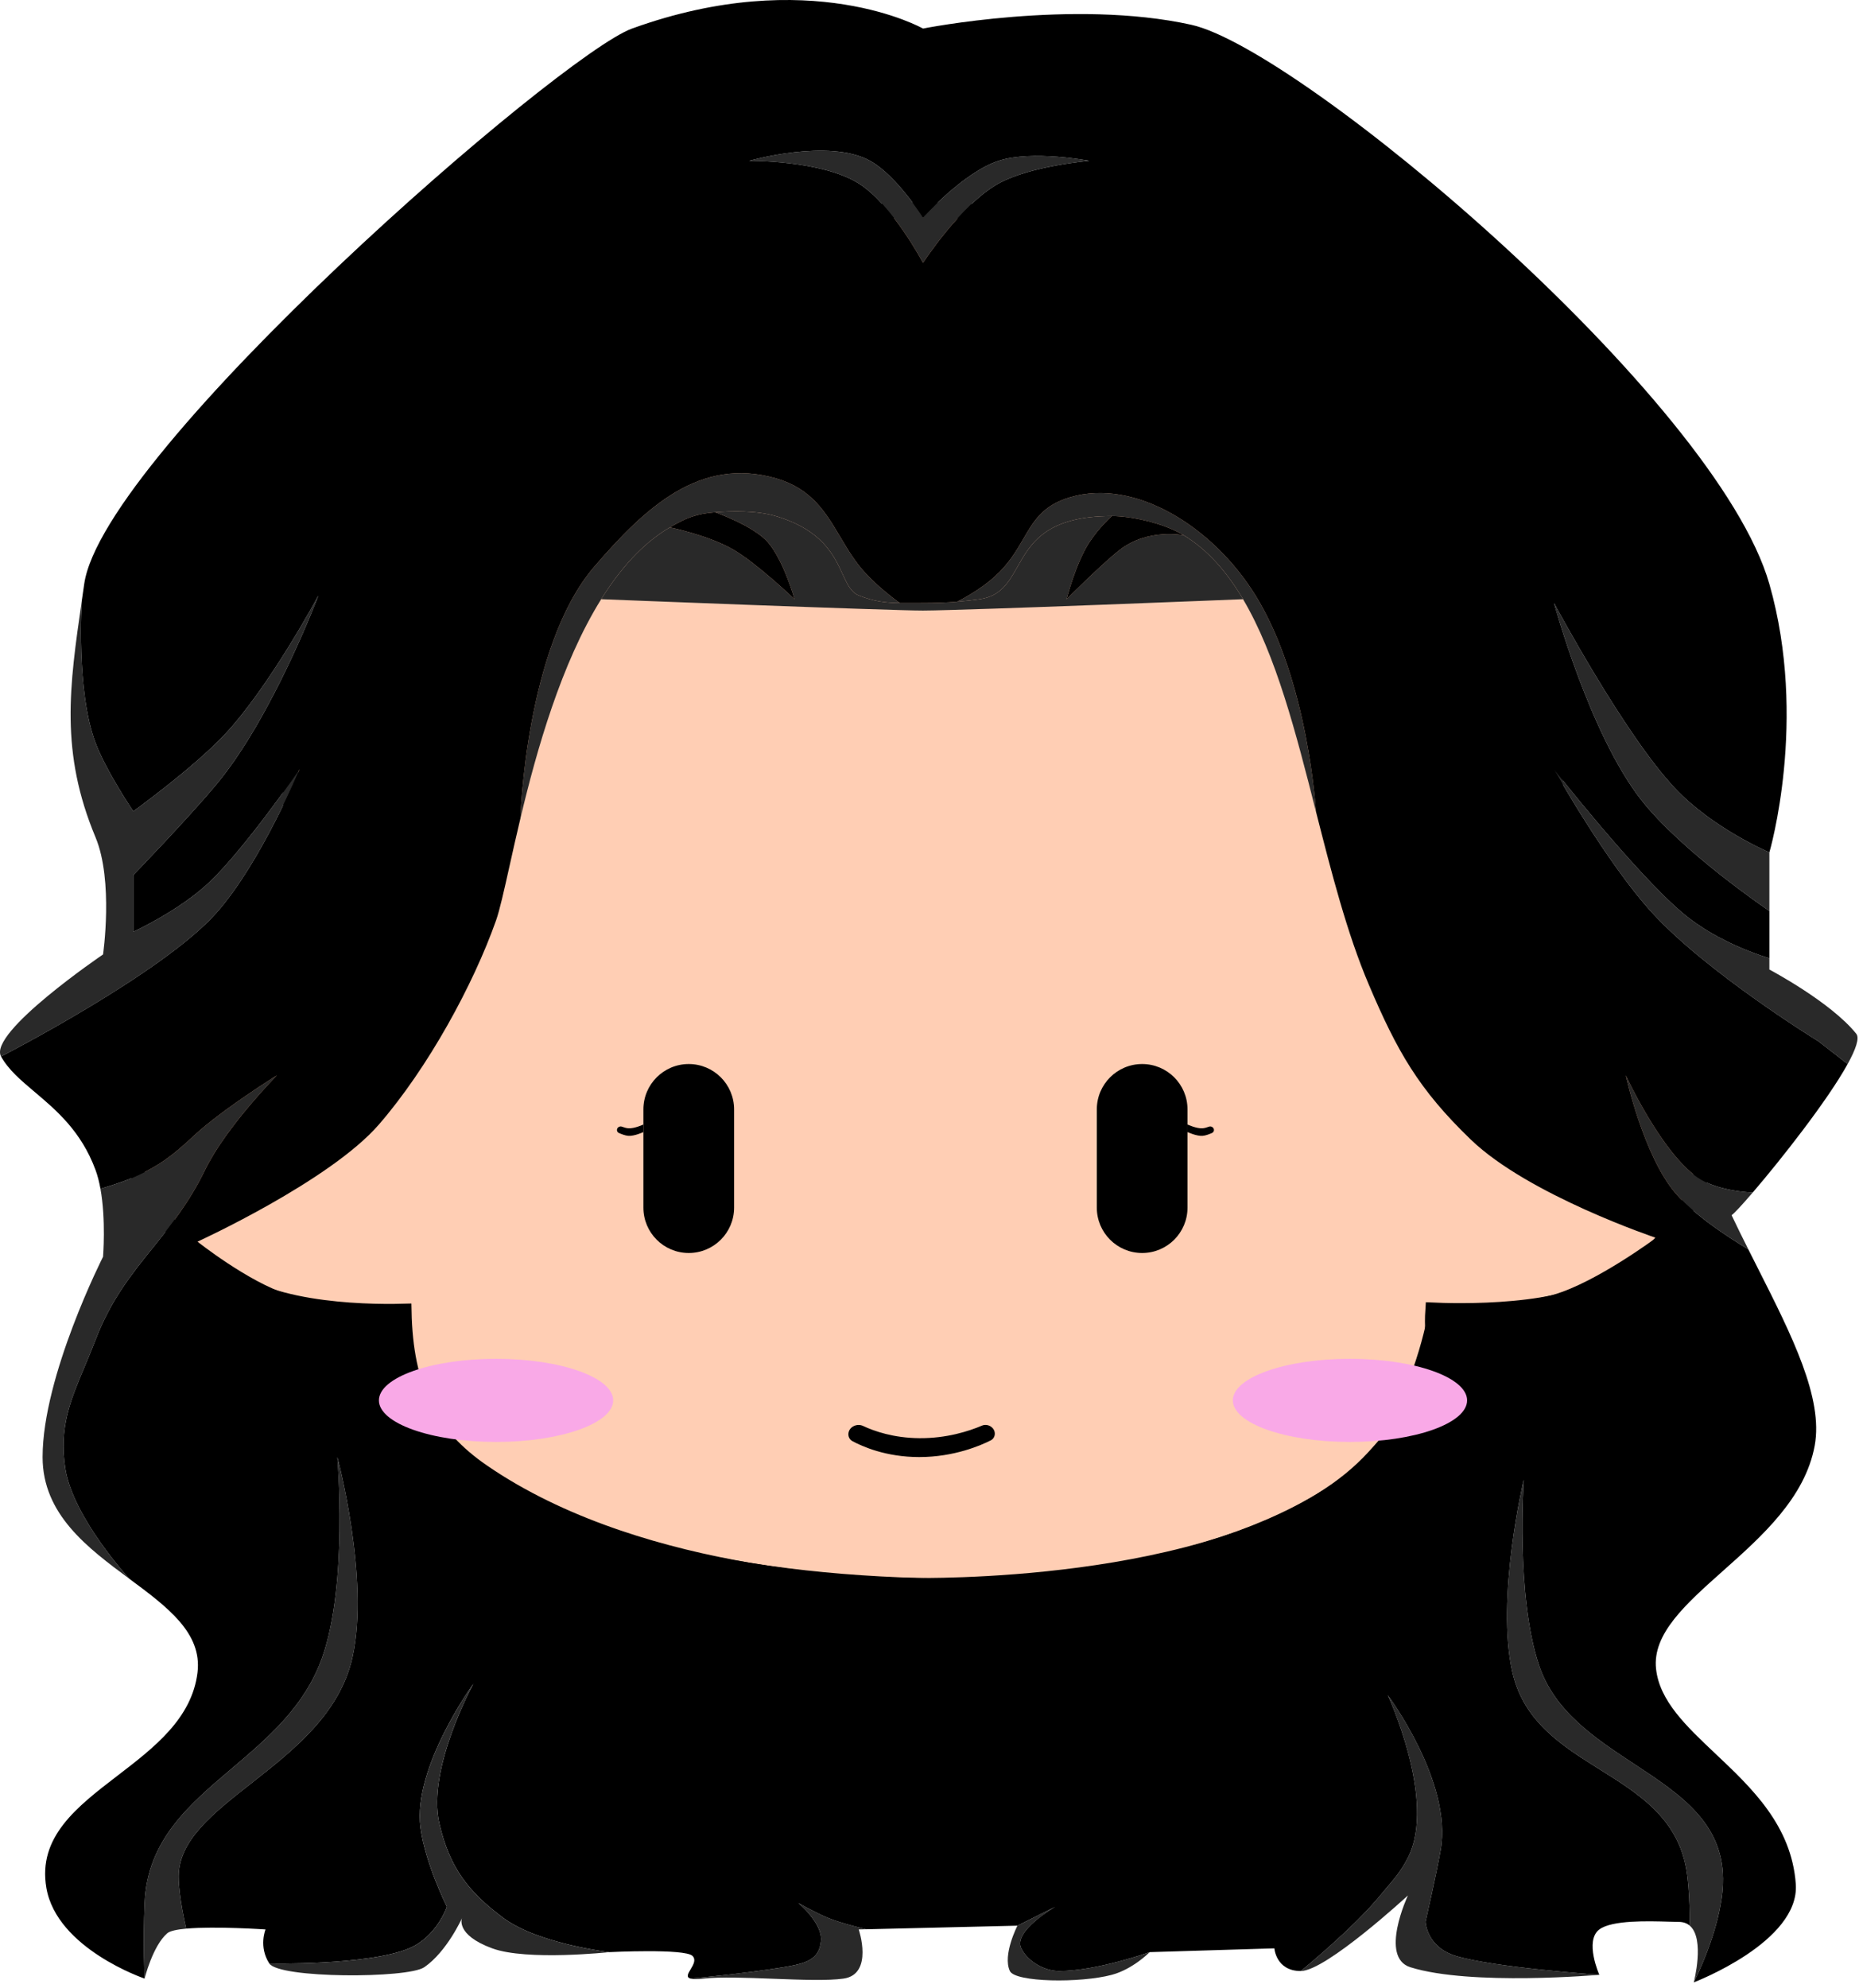 <svg width="246" height="263" viewBox="0 0 246 263" fill="none" xmlns="http://www.w3.org/2000/svg">
<path d="M121.541 27.778C155.549 27.778 179.936 42.318 192.741 61.941L193.516 63.147C208.857 87.478 207.379 110.732 202.331 130.424C203.208 129.941 204.309 129.373 205.535 128.828C208.525 127.498 212.493 126.19 215.811 126.794L216.236 126.877C220.587 127.791 223.633 130.328 225.442 133.75C227.177 137.03 227.752 141.079 227.353 145.235L227.26 146.068C226.596 151.295 225.326 156.187 222.785 160.418C220.313 164.535 216.67 167.977 211.33 170.502L210.808 170.744C206.841 172.539 201.249 173.154 196.756 173.341C194.489 173.436 192.462 173.422 191.002 173.384C190.455 173.37 189.986 173.352 189.614 173.335C189.544 174.379 189.546 175.364 189.628 176.29L189.633 176.352L189.631 176.414C189.39 183.091 186.82 187.158 182.689 191.82L181.843 192.76C173.988 201.375 159.978 205.587 147.562 207.677C135.082 209.778 123.928 209.778 121.541 209.778C119.136 209.778 110.033 209.653 98.89 207.717C88.109 205.844 75.335 202.261 64.87 195.386L63.865 194.71C60.433 192.351 57.804 189.609 56.048 186.003C54.407 182.634 53.56 178.577 53.46 173.489C53.088 173.499 52.627 173.511 52.092 173.515C50.606 173.527 48.544 173.497 46.242 173.333C41.825 173.016 36.361 172.192 32.407 170.091L32.029 169.884C21.704 164.032 16.141 155.201 16.141 145.287L16.154 144.415C16.294 140.052 17.488 135.687 19.977 132.32C22.661 128.69 26.804 126.287 32.523 126.287C37.08 126.287 40.749 128.303 43.243 130.265C43.449 130.427 43.647 130.59 43.838 130.751C40.911 122.39 38.421 114.025 38.43 104.399C38.44 93.061 41.908 80.074 51.955 63.283L52.542 62.331C58.754 52.53 69.556 44.019 81.822 37.906C94.493 31.591 108.84 27.778 121.541 27.778Z" fill="#FFCEB4" stroke="black" stroke-width="2"/>
<path d="M19.136 261.778C19.136 261.778 20.205 257.436 22.136 255.778C22.496 255.469 23.429 255.28 24.641 255.17C24.641 255.17 23.641 250.998 23.641 248.278C23.641 243.486 28.187 239.918 33.275 235.924C38.806 231.583 44.977 226.739 46.641 219.278C48.955 208.9 44.641 192.778 44.641 192.778C44.641 192.778 46.092 209.49 42.641 219.278C40.349 225.778 35.441 229.94 30.699 233.963C24.976 238.817 19.493 243.468 19.136 251.778C18.906 257.134 19.136 261.778 19.136 261.778Z" fill="#292929"/>
<path d="M13.636 166.278C13.636 166.278 5.636 182.031 5.636 192.778C5.636 200.373 11.625 204.812 17.138 208.899C17.138 208.899 9.654 200.804 8.641 194.278C7.803 188.887 9.305 185.318 11.188 180.846C11.658 179.727 12.153 178.552 12.641 177.278C14.658 172.007 17.391 168.609 20.198 165.119C22.591 162.144 25.037 159.103 27.141 154.778C29.9 149.104 36.641 142.278 36.641 142.278C36.641 142.278 29.322 146.837 25.641 150.278C22.871 152.866 21.104 154.236 17.641 155.778C15.999 156.508 13.292 157.278 13.292 157.278C14.04 161.405 13.636 166.278 13.636 166.278Z" fill="#292929"/>
<path d="M13.636 126.278C13.636 126.278 -1.611 136.626 0.14 139.778C0.14 139.778 21.531 128.806 28.641 120.778C34.551 114.105 39.641 101.778 39.641 101.778C39.641 101.778 32.443 112.252 27.641 116.778C23.659 120.529 17.641 123.278 17.641 123.278V115.778C17.641 115.778 24.838 108.339 28.641 103.778C36.078 94.857 42.141 78.778 42.141 78.778C42.141 78.778 35.636 90.947 29.641 97.278C25.435 101.718 17.641 107.34 17.641 107.34C17.641 107.34 14.067 102.06 12.641 98.278C10.034 91.364 10.829 79.444 10.829 79.444C9.177 90.862 7.929 99.481 12.641 110.778C15.046 116.545 13.636 126.278 13.636 126.278Z" fill="#292929"/>
<path d="M94.641 67.778C96.807 67.606 100.136 67.532 102.641 68.278C108.812 70.114 110.365 73.489 111.5 75.956C112.114 77.29 112.606 78.36 113.641 78.778C115.617 79.577 117.192 79.754 119.07 79.784C119.07 79.784 116.618 78.059 114.641 75.956C113.197 74.421 112.177 72.704 111.181 71.026C109.238 67.755 107.382 64.63 102.641 63.278C92.625 60.422 85.435 67.083 78.641 74.977C69.539 85.551 68.865 108.278 68.865 108.278C71.024 99.222 74.269 87.748 79.553 79.278C82.081 75.226 85.075 71.861 88.641 69.778C90.764 68.537 92.09 67.98 94.641 67.778Z" fill="#292929"/>
<path d="M147.141 68.278C149.641 68.278 153.96 69.189 156.641 70.816C159.812 72.742 162.361 75.67 164.493 79.278C168.875 86.693 171.494 96.98 174.132 107.34C174.132 107.34 173.141 90.099 166.141 78.778C160.473 69.612 150.141 63.278 141.641 65.778C138.002 66.848 136.814 68.893 135.431 71.274C134.513 72.856 133.508 74.586 131.641 76.278C129.446 78.266 126.641 79.613 126.641 79.613C127.622 79.535 128.609 79.425 129.641 79.278C132.439 78.878 133.48 77.04 134.647 74.977C136.399 71.88 138.438 68.278 147.141 68.278Z" fill="#292929"/>
<path d="M144.141 71.778C145.498 69.696 147.141 68.278 147.141 68.278C138.438 68.278 136.399 71.88 134.647 74.977C133.48 77.04 132.439 78.878 129.641 79.278C128.609 79.425 127.622 79.535 126.641 79.613C125.17 79.73 123.712 79.778 122.141 79.778C121.697 79.778 121.276 79.781 120.873 79.784C120.232 79.789 119.637 79.793 119.07 79.784C117.192 79.754 115.617 79.577 113.641 78.778C112.606 78.36 112.114 77.29 111.5 75.956C110.365 73.489 108.812 70.114 102.641 68.278C100.136 67.532 96.807 67.606 94.641 67.778C94.641 67.778 99.766 69.581 101.641 71.778C103.738 74.237 105.141 79.278 105.141 79.278C105.141 79.278 100.269 74.623 97.141 72.778C93.815 70.816 88.641 69.778 88.641 69.778C85.075 71.861 82.081 75.226 79.553 79.278C79.553 79.278 117.868 80.793 122.141 80.778C128.141 80.756 164.493 79.278 164.493 79.278C162.361 75.67 159.812 72.742 156.641 70.816C156.641 70.816 151.88 69.848 148.141 72.778C145.74 74.659 141.141 79.278 141.141 79.278C141.141 79.278 142.353 74.52 144.141 71.778Z" fill="#292929"/>
<path d="M245.641 136.778C242.26 132.561 234.141 128.278 234.141 128.278V126.778C234.141 126.778 227.52 124.927 222.641 120.778C216.223 115.322 205.641 101.778 205.641 101.778C205.641 101.778 212.568 114.149 218.641 120.778C225.975 128.784 240.641 137.778 240.641 137.778L244.497 140.778C245.579 138.817 246.092 137.341 245.641 136.778Z" fill="#292929"/>
<path d="M234.141 112.778C234.141 112.778 226.678 109.63 221.641 104.278C214.885 97.1 205.641 79.778 205.641 79.778C205.641 79.778 210.314 97.022 217.141 105.778C222.545 112.709 234.141 120.528 234.141 120.528V112.778Z" fill="#292929"/>
<path d="M122.141 34.778C122.141 34.778 118.101 27.096 113.641 24.278C108.752 21.189 99.141 21.278 99.141 21.278C99.141 21.278 109.671 18.257 115.141 21.278C118.648 23.215 122.141 28.778 122.141 28.778C122.141 28.778 127.499 22.79 132.141 21.278C136.596 19.826 144.141 21.278 144.141 21.278C144.141 21.278 136.37 21.943 132.141 24.278C127.183 27.014 122.141 34.778 122.141 34.778Z" fill="#292929"/>
<path d="M231.346 165.278C230.6 163.79 229.857 162.288 229.141 160.778C229.466 160.562 230.514 159.436 231.937 157.778C231.937 157.778 227.388 157.673 224.641 155.778C219.819 152.451 215.141 142.278 215.141 142.278C215.141 142.278 217.431 152.741 221.641 157.778C224.712 161.453 231.346 165.278 231.346 165.278Z" fill="#292929"/>
<path d="M224.136 262.278C224.136 262.278 227.766 255.264 227.997 249.278C228.305 241.318 222.402 237.435 216.231 233.375C211.055 229.97 205.689 226.441 203.641 220.278C200.558 211.006 201.641 195.778 201.641 195.778C201.641 195.778 197.889 211.481 200.141 221.278C201.641 227.804 206.694 230.97 211.709 234.112C216.847 237.33 221.944 240.523 223.141 247.278C223.653 250.167 223.607 254.778 223.607 254.778C225.646 256.529 224.136 262.278 224.136 262.278Z" fill="#292929"/>
<path d="M186.636 260.278C194.636 262.778 211.636 261.278 211.636 261.278C211.636 261.278 197.72 260.327 192.641 258.778C188.738 257.587 188.641 254.248 188.641 254.248C188.641 254.248 190.057 248.052 190.641 244.778C192.246 235.778 183.641 224.278 183.641 224.278C183.641 224.278 190.155 238.242 186.309 245.778C185.454 247.455 184.638 248.414 183.596 249.638C183.298 249.989 182.982 250.361 182.641 250.778C179.053 255.16 172.136 260.778 172.136 260.778C175.463 260.778 186.309 250.778 186.309 250.778C186.309 250.778 182.469 258.975 186.636 260.278Z" fill="#292929"/>
<path d="M147.136 261.278C149.921 260.533 152.136 258.278 152.136 258.278C152.136 258.278 145.141 260.778 140.141 260.778C138.218 260.778 135.983 259.507 135.141 257.778C134.026 255.489 139.641 252.278 139.641 252.278L134.636 254.778C134.636 254.778 132.639 258.657 133.636 260.778C134.342 262.278 142.969 262.392 147.136 261.278Z" fill="#292929"/>
<path d="M111.636 261.778C115.636 261.19 113.636 255.278 113.636 255.278L114.641 255.254C114.641 255.254 111.53 254.537 109.641 253.778C108.02 253.126 105.641 251.778 105.641 251.778C105.641 251.778 108.857 254.437 108.641 256.778C108.407 259.313 106.641 259.778 103.641 260.278C98.662 261.107 91.372 261.778 91.372 261.778C91.686 261.868 92.236 261.878 93.136 261.778C95.331 261.534 98.835 261.668 102.312 261.801C105.964 261.94 109.587 262.079 111.636 261.778Z" fill="#292929"/>
<path fill-rule="evenodd" clip-rule="evenodd" d="M122.141 3.778C122.141 3.778 142.009 -0.181 157.641 3.278C172.141 6.486 227.145 52.778 234.141 77.278C239.28 95.278 234.141 112.778 234.141 112.778C234.141 112.778 226.678 109.63 221.641 104.278C214.885 97.1 205.641 79.778 205.641 79.778C205.641 79.778 210.314 97.022 217.141 105.778C222.545 112.709 234.141 120.528 234.141 120.528V126.778C234.141 126.778 227.52 124.927 222.641 120.778C216.223 115.322 205.641 101.778 205.641 101.778C205.641 101.778 212.568 114.149 218.641 120.778C225.975 128.784 240.641 137.778 240.641 137.778L244.497 140.778C241.812 145.642 235.619 153.489 231.937 157.778C231.937 157.778 227.388 157.673 224.641 155.778C219.819 152.451 215.141 142.278 215.141 142.278C215.141 142.278 217.431 152.741 221.641 157.778C224.712 161.453 231.346 165.278 231.346 165.278C231.76 166.102 232.175 166.923 232.587 167.738C237.106 176.676 241.303 184.977 240.136 191.278C238.859 198.175 233.147 203.259 227.997 207.842C223.068 212.229 218.654 216.157 219.141 220.778C219.588 225.027 223.137 228.377 227.012 232.034C231.8 236.552 237.086 241.54 237.636 249.278C238.18 256.931 224.136 262.278 224.136 262.278C224.136 262.278 227.766 255.264 227.997 249.278C228.305 241.318 222.402 237.435 216.231 233.375C211.055 229.97 205.689 226.441 203.641 220.278C200.558 211.006 201.641 195.778 201.641 195.778C201.641 195.778 197.889 211.481 200.141 221.278C201.641 227.804 206.694 230.97 211.709 234.112C216.847 237.33 221.944 240.523 223.141 247.278C223.653 250.167 223.607 254.778 223.607 254.778C223.241 254.463 222.761 254.278 222.136 254.278C221.809 254.278 221.36 254.264 220.831 254.248C218.128 254.168 213.309 254.023 211.636 255.278C209.636 256.778 211.636 261.278 211.636 261.278C211.636 261.278 197.72 260.327 192.641 258.778C188.738 257.587 188.641 254.248 188.641 254.248C188.641 254.248 190.057 248.052 190.641 244.778C192.246 235.778 183.641 224.278 183.641 224.278C183.641 224.278 190.155 238.242 186.309 245.778C185.454 247.455 184.638 248.414 183.596 249.638C183.298 249.989 182.982 250.361 182.641 250.778C179.053 255.16 172.136 260.778 172.136 260.778C168.849 260.778 168.636 257.778 168.636 257.778L152.136 258.278C152.136 258.278 145.141 260.778 140.141 260.778C138.218 260.778 135.983 259.507 135.141 257.778C134.026 255.489 139.641 252.278 139.641 252.278L134.636 254.778L114.641 255.254C114.641 255.254 111.53 254.537 109.641 253.778C108.02 253.126 105.641 251.778 105.641 251.778C105.641 251.778 108.857 254.437 108.641 256.778C108.407 259.313 106.641 259.778 103.641 260.278C98.662 261.107 91.372 261.778 91.372 261.778C90.757 261.602 91.047 261.119 91.386 260.554C91.74 259.966 92.147 259.288 91.636 258.778C90.636 257.778 80.636 258.278 80.636 258.278C80.636 258.278 71.254 257.195 66.641 253.778C61.897 250.264 59.488 247.025 58.141 241.278C56.444 234.039 62.641 222.778 62.641 222.778C62.641 222.778 54.607 233.81 55.641 241.778C56.258 246.541 59.141 252.278 59.141 252.278C59.141 252.278 57.785 256.246 54.141 257.778C48.691 260.068 35.636 259.778 35.636 259.778C34.197 257.546 35.136 255.278 35.136 255.278C35.136 255.278 28.486 254.822 24.641 255.17C24.641 255.17 23.641 250.998 23.641 248.278C23.641 243.486 28.187 239.918 33.275 235.924C38.806 231.583 44.977 226.739 46.641 219.278C48.955 208.9 44.641 192.778 44.641 192.778C44.641 192.778 46.092 209.49 42.641 219.278C40.349 225.778 35.441 229.94 30.699 233.963C24.976 238.817 19.493 243.468 19.136 251.778C18.906 257.134 19.136 261.778 19.136 261.778C19.136 261.778 7.519 257.835 6.136 249.778C4.98 243.039 10.158 239.068 15.545 234.935C20.387 231.221 25.398 227.378 26.136 221.278C26.77 216.039 22.151 212.615 17.138 208.899C17.138 208.899 9.654 200.804 8.641 194.278C7.803 188.887 9.305 185.318 11.188 180.846C11.658 179.727 12.153 178.552 12.641 177.278C14.658 172.007 17.391 168.609 20.198 165.119C22.591 162.144 25.037 159.103 27.141 154.778C29.9 149.104 36.641 142.278 36.641 142.278C36.641 142.278 29.322 146.837 25.641 150.278C22.871 152.866 21.104 154.236 17.641 155.778C15.999 156.508 13.292 157.278 13.292 157.278C13.132 156.392 12.918 155.54 12.636 154.778C10.747 149.674 7.457 146.894 4.606 144.486C2.771 142.936 1.119 141.54 0.14 139.778C0.14 139.778 21.531 128.806 28.641 120.778C34.551 114.105 39.641 101.778 39.641 101.778C39.641 101.778 32.443 112.252 27.641 116.778C23.659 120.529 17.641 123.278 17.641 123.278V115.778C17.641 115.778 24.838 108.339 28.641 103.778C36.078 94.857 42.141 78.778 42.141 78.778C42.141 78.778 35.636 90.947 29.641 97.278C25.435 101.718 17.641 107.34 17.641 107.34C17.641 107.34 14.067 102.06 12.641 98.278C10.034 91.364 10.829 79.444 10.829 79.444C10.932 78.733 11.036 78.011 11.141 77.278C13.636 59.778 74.097 7.229 83.641 3.777C107.141 -4.722 122.141 3.778 122.141 3.778ZM101.641 71.778C99.766 69.581 94.641 67.778 94.641 67.778C92.09 67.98 90.764 68.537 88.641 69.778C88.641 69.778 93.815 70.816 97.141 72.778C100.269 74.623 105.141 79.278 105.141 79.278C105.141 79.278 103.738 74.237 101.641 71.778ZM67.419 114.605C67.842 112.71 68.319 110.571 68.865 108.278C68.865 108.278 69.539 85.551 78.641 74.977C85.435 67.083 92.625 60.422 102.641 63.278C107.382 64.63 109.238 67.755 111.181 71.026C112.177 72.704 113.197 74.421 114.641 75.956C116.618 78.059 119.07 79.784 119.07 79.784C119.637 79.793 120.232 79.789 120.873 79.784C121.276 79.781 121.697 79.778 122.141 79.778C123.712 79.778 125.17 79.73 126.641 79.613C126.641 79.613 129.446 78.266 131.641 76.278C133.508 74.586 134.513 72.856 135.431 71.274C136.814 68.893 138.002 66.848 141.641 65.778C150.141 63.278 160.473 69.612 166.141 78.778C173.141 90.099 174.132 107.34 174.132 107.34C176.178 115.378 178.236 123.459 181.136 130.278C184.888 139.099 187.732 144.128 194.636 150.778C202.26 158.121 219.141 163.778 219.141 163.778C219.141 163.778 211.303 169.618 205.641 171.278C199.978 172.938 189.141 172.778 189.141 172.778C189.141 172.778 188.141 180.278 183.641 188.778C177.676 200.044 151.641 209.611 121.641 208.778C94.475 208.023 68.641 201.778 57.641 187.778C54.128 183.307 54.141 172.778 54.141 172.778C54.141 172.778 43.843 173.059 38.141 171.278C32.877 169.633 26.136 164.278 26.136 164.278C26.136 164.278 43.641 156.278 50.141 148.778C56.641 141.278 62.641 130.278 65.641 121.778C66.126 120.404 66.692 117.864 67.419 114.605ZM144.141 71.778C145.498 69.696 147.141 68.278 147.141 68.278C149.641 68.278 153.96 69.189 156.641 70.816C156.641 70.816 151.88 69.848 148.141 72.778C145.74 74.659 141.141 79.278 141.141 79.278C141.141 79.278 142.353 74.52 144.141 71.778ZM113.641 24.278C118.101 27.096 122.141 34.778 122.141 34.778C122.141 34.778 127.183 27.014 132.141 24.278C136.37 21.943 144.141 21.278 144.141 21.278C144.141 21.278 136.596 19.826 132.141 21.278C127.499 22.79 122.141 28.778 122.141 28.778C122.141 28.778 118.648 23.215 115.141 21.278C109.671 18.257 99.141 21.278 99.141 21.278C99.141 21.278 108.752 21.189 113.641 24.278Z" fill="black"/>
<path d="M65.136 257.778C69.718 259.462 80.636 258.278 80.636 258.278C80.636 258.278 71.254 257.195 66.641 253.778C61.897 250.264 59.488 247.025 58.141 241.278C56.444 234.039 62.641 222.778 62.641 222.778C62.641 222.778 54.607 233.81 55.641 241.778C56.258 246.541 59.141 252.278 59.141 252.278C59.141 252.278 57.785 256.246 54.141 257.778C48.691 260.068 35.636 259.778 35.636 259.778C36.926 261.778 53.943 261.778 56.136 260.278C59.134 258.228 61.136 253.778 61.136 253.778C61.136 253.778 60.205 255.965 65.136 257.778Z" fill="#292929"/>
<path d="M85.141 146.778C85.141 143.464 87.827 140.778 91.141 140.778C94.454 140.778 97.141 143.464 97.141 146.778V148.778V149.778V159.778C97.141 163.092 94.454 165.778 91.141 165.778C87.827 165.778 85.141 163.092 85.141 159.778V149.778V148.778V146.778Z" fill="black"/>
<path d="M145.141 146.778C145.141 143.464 147.827 140.778 151.141 140.778C154.454 140.778 157.141 143.464 157.141 146.778V159.778C157.141 163.092 154.454 165.778 151.141 165.778C147.827 165.778 145.141 163.092 145.141 159.778V146.778Z" fill="black"/>
<path d="M81.141 185.278C81.141 188.315 74.201 190.778 65.641 190.778C57.08 190.778 50.141 188.315 50.141 185.278C50.141 182.24 57.08 179.778 65.641 179.778C74.201 179.778 81.141 182.24 81.141 185.278Z" fill="#F9A9E7"/>
<path d="M194.141 185.278C194.141 188.315 187.201 190.778 178.641 190.778C170.08 190.778 163.141 188.315 163.141 185.278C163.141 182.24 170.08 179.778 178.641 179.778C187.201 179.778 194.141 182.24 194.141 185.278Z" fill="#F9A9E7"/>
<path d="M112.288 189.54C112.452 188.72 113.448 188.303 114.205 188.659C115.709 189.366 118.254 190.247 121.641 190.278C125.251 190.311 128.201 189.359 129.938 188.62C130.703 188.295 131.641 188.85 131.641 189.681C131.641 190.051 131.448 190.393 131.118 190.562C129.833 191.217 126.283 192.778 121.641 192.778C117.22 192.778 114.073 191.362 112.786 190.662C112.385 190.443 112.199 189.988 112.288 189.54Z" fill="black"/>
<path d="M85.141 148.778C85.141 148.778 83.943 149.34 83.141 149.278C82.882 149.258 82.576 149.167 82.308 149.067C81.996 148.952 81.641 149.173 81.641 149.506C81.641 149.673 81.734 149.826 81.886 149.894C82.193 150.032 82.727 150.246 83.141 150.278C83.943 150.34 85.141 149.778 85.141 149.778V148.778Z" fill="black"/>
<path d="M159.141 149.278C158.338 149.34 157.141 148.778 157.141 148.778V149.778C157.141 149.778 158.338 150.34 159.141 150.278C159.554 150.246 160.088 150.032 160.395 149.894C160.547 149.826 160.641 149.673 160.641 149.506C160.641 149.173 160.285 148.952 159.973 149.067C159.705 149.167 159.399 149.258 159.141 149.278Z" fill="black"/>
</svg>
